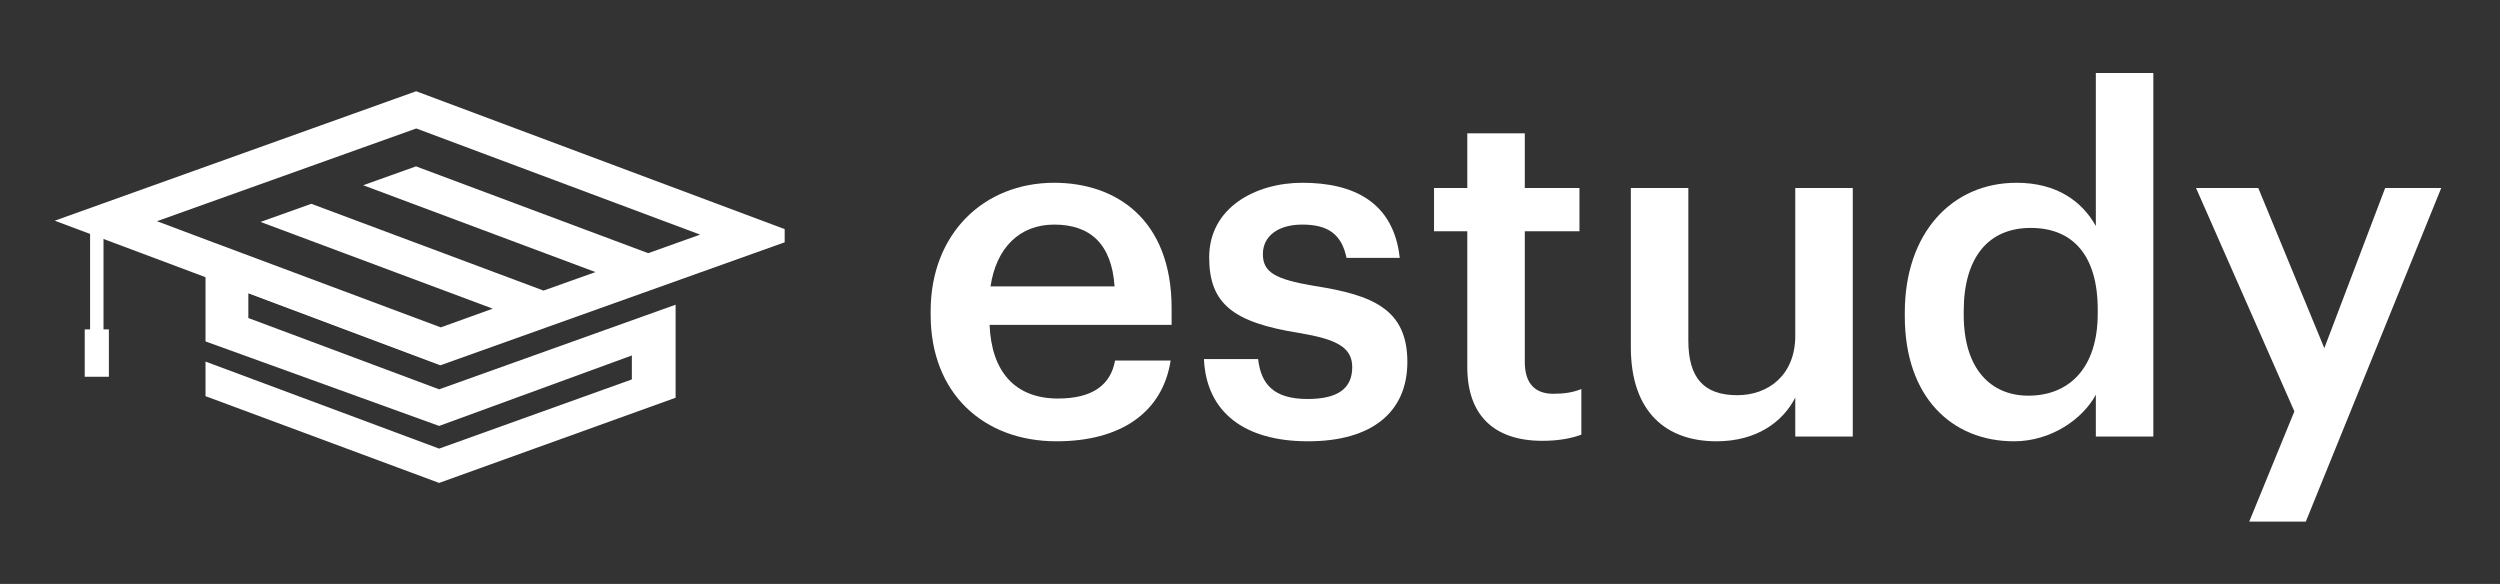 <svg width="137" height="32" viewBox="0 0 137 32" fill="none" xmlns="http://www.w3.org/2000/svg">
<rect x="0" y="0" width="137" height="32" fill="#333333" stroke="none"/>
<g clip-path="url(#clip0_1957_783)">
<path d="M22.805 5L43.988 12.925L24.138 20.016L3 12.094L22.805 5ZM22.812 7.04L8.601 12.122L11.429 13.184L24.153 17.94L27.002 16.915L14.277 12.162L17.06 11.168L29.785 15.924L32.632 14.91L19.902 10.151L22.797 9.117L35.521 13.874L38.367 12.857L22.812 7.04Z" fill="white"/>
<path d="M37.023 21.796L24.064 26.464L11.263 21.71V19.815L24.064 24.584L34.626 20.792V19.479L24.064 23.341L11.263 18.71V13.269L24.064 18.068L37.023 13.415V15.336L24.064 19.983L13.609 16.06V17.428L24.064 21.335L37.023 16.698V21.796Z" fill="white"/>
<path d="M5.672 12.152H4.937V19.702H5.672V12.152Z" fill="white"/>
<path d="M5.966 18.05H4.643V20.646H5.966V18.05Z" fill="white"/>
</g>
<path d="M57.901 24.183C61.391 24.183 63.709 22.62 64.151 19.756H61.105C60.87 21.084 59.88 21.839 57.979 21.839C55.636 21.839 54.333 20.381 54.229 17.802H64.204V16.891C64.204 12.021 61.157 10.016 57.771 10.016C53.891 10.016 51 12.828 51 17.047V17.256C51 21.553 53.891 24.183 57.901 24.183ZM54.281 15.693C54.594 13.584 55.87 12.307 57.771 12.307C59.724 12.307 60.922 13.349 61.078 15.693H54.281Z" fill="white"/>
<path d="M71.68 24.183C75.169 24.183 77.123 22.594 77.123 19.834C77.123 16.943 75.222 16.162 72.018 15.667C69.857 15.302 69.206 14.912 69.206 13.922C69.206 12.959 70.013 12.307 71.367 12.307C72.826 12.307 73.529 12.88 73.789 14.13H76.706C76.367 11.057 74.154 10.016 71.367 10.016C68.815 10.016 66.263 11.37 66.263 14.104C66.263 16.657 67.591 17.672 71.185 18.245C73.19 18.584 74.102 19 74.102 20.12C74.102 21.266 73.347 21.865 71.654 21.865C69.805 21.865 69.102 21.058 68.945 19.678H65.976C66.107 22.568 68.164 24.183 71.68 24.183Z" fill="white"/>
<path d="M84.522 24.157C85.486 24.157 86.163 24.001 86.658 23.818V21.318C86.215 21.5 85.746 21.579 85.121 21.579C84.132 21.579 83.559 21.032 83.559 19.834V12.672H86.554V10.302H83.559V7.307H80.408V10.302H78.585V12.672H80.408V20.12C80.408 22.698 81.814 24.157 84.522 24.157Z" fill="white"/>
<path d="M94.058 24.183C96.271 24.183 97.704 23.115 98.381 21.787V23.922H101.532V10.302H98.381V18.401C98.381 20.563 96.896 21.657 95.203 21.657C93.38 21.657 92.521 20.719 92.521 18.662V10.302H89.37V19.026C89.37 22.646 91.375 24.183 94.058 24.183Z" fill="white"/>
<path d="M110.372 24.183C112.378 24.183 114.122 22.985 114.852 21.631V23.922H118.003V4H114.852V12.386C114.096 11.031 112.716 10.016 110.503 10.016C106.961 10.016 104.383 12.776 104.383 17.125V17.334C104.383 21.761 106.961 24.183 110.372 24.183ZM111.154 21.683C109.122 21.683 107.612 20.25 107.612 17.256V17.047C107.612 14.104 108.966 12.49 111.284 12.49C113.576 12.49 114.956 13.974 114.956 16.969V17.177C114.956 20.224 113.341 21.683 111.154 21.683Z" fill="white"/>
<path d="M123.258 28.584H126.358L133.78 10.302H130.707L127.373 19.079L123.753 10.302H120.342L125.732 22.542L123.258 28.584Z" fill="white"/>
<defs>
<clipPath id="clip0_1957_783">
<rect width="40" height="30" fill="white" transform="translate(3 1)"/>
</clipPath>
</defs>
</svg>
